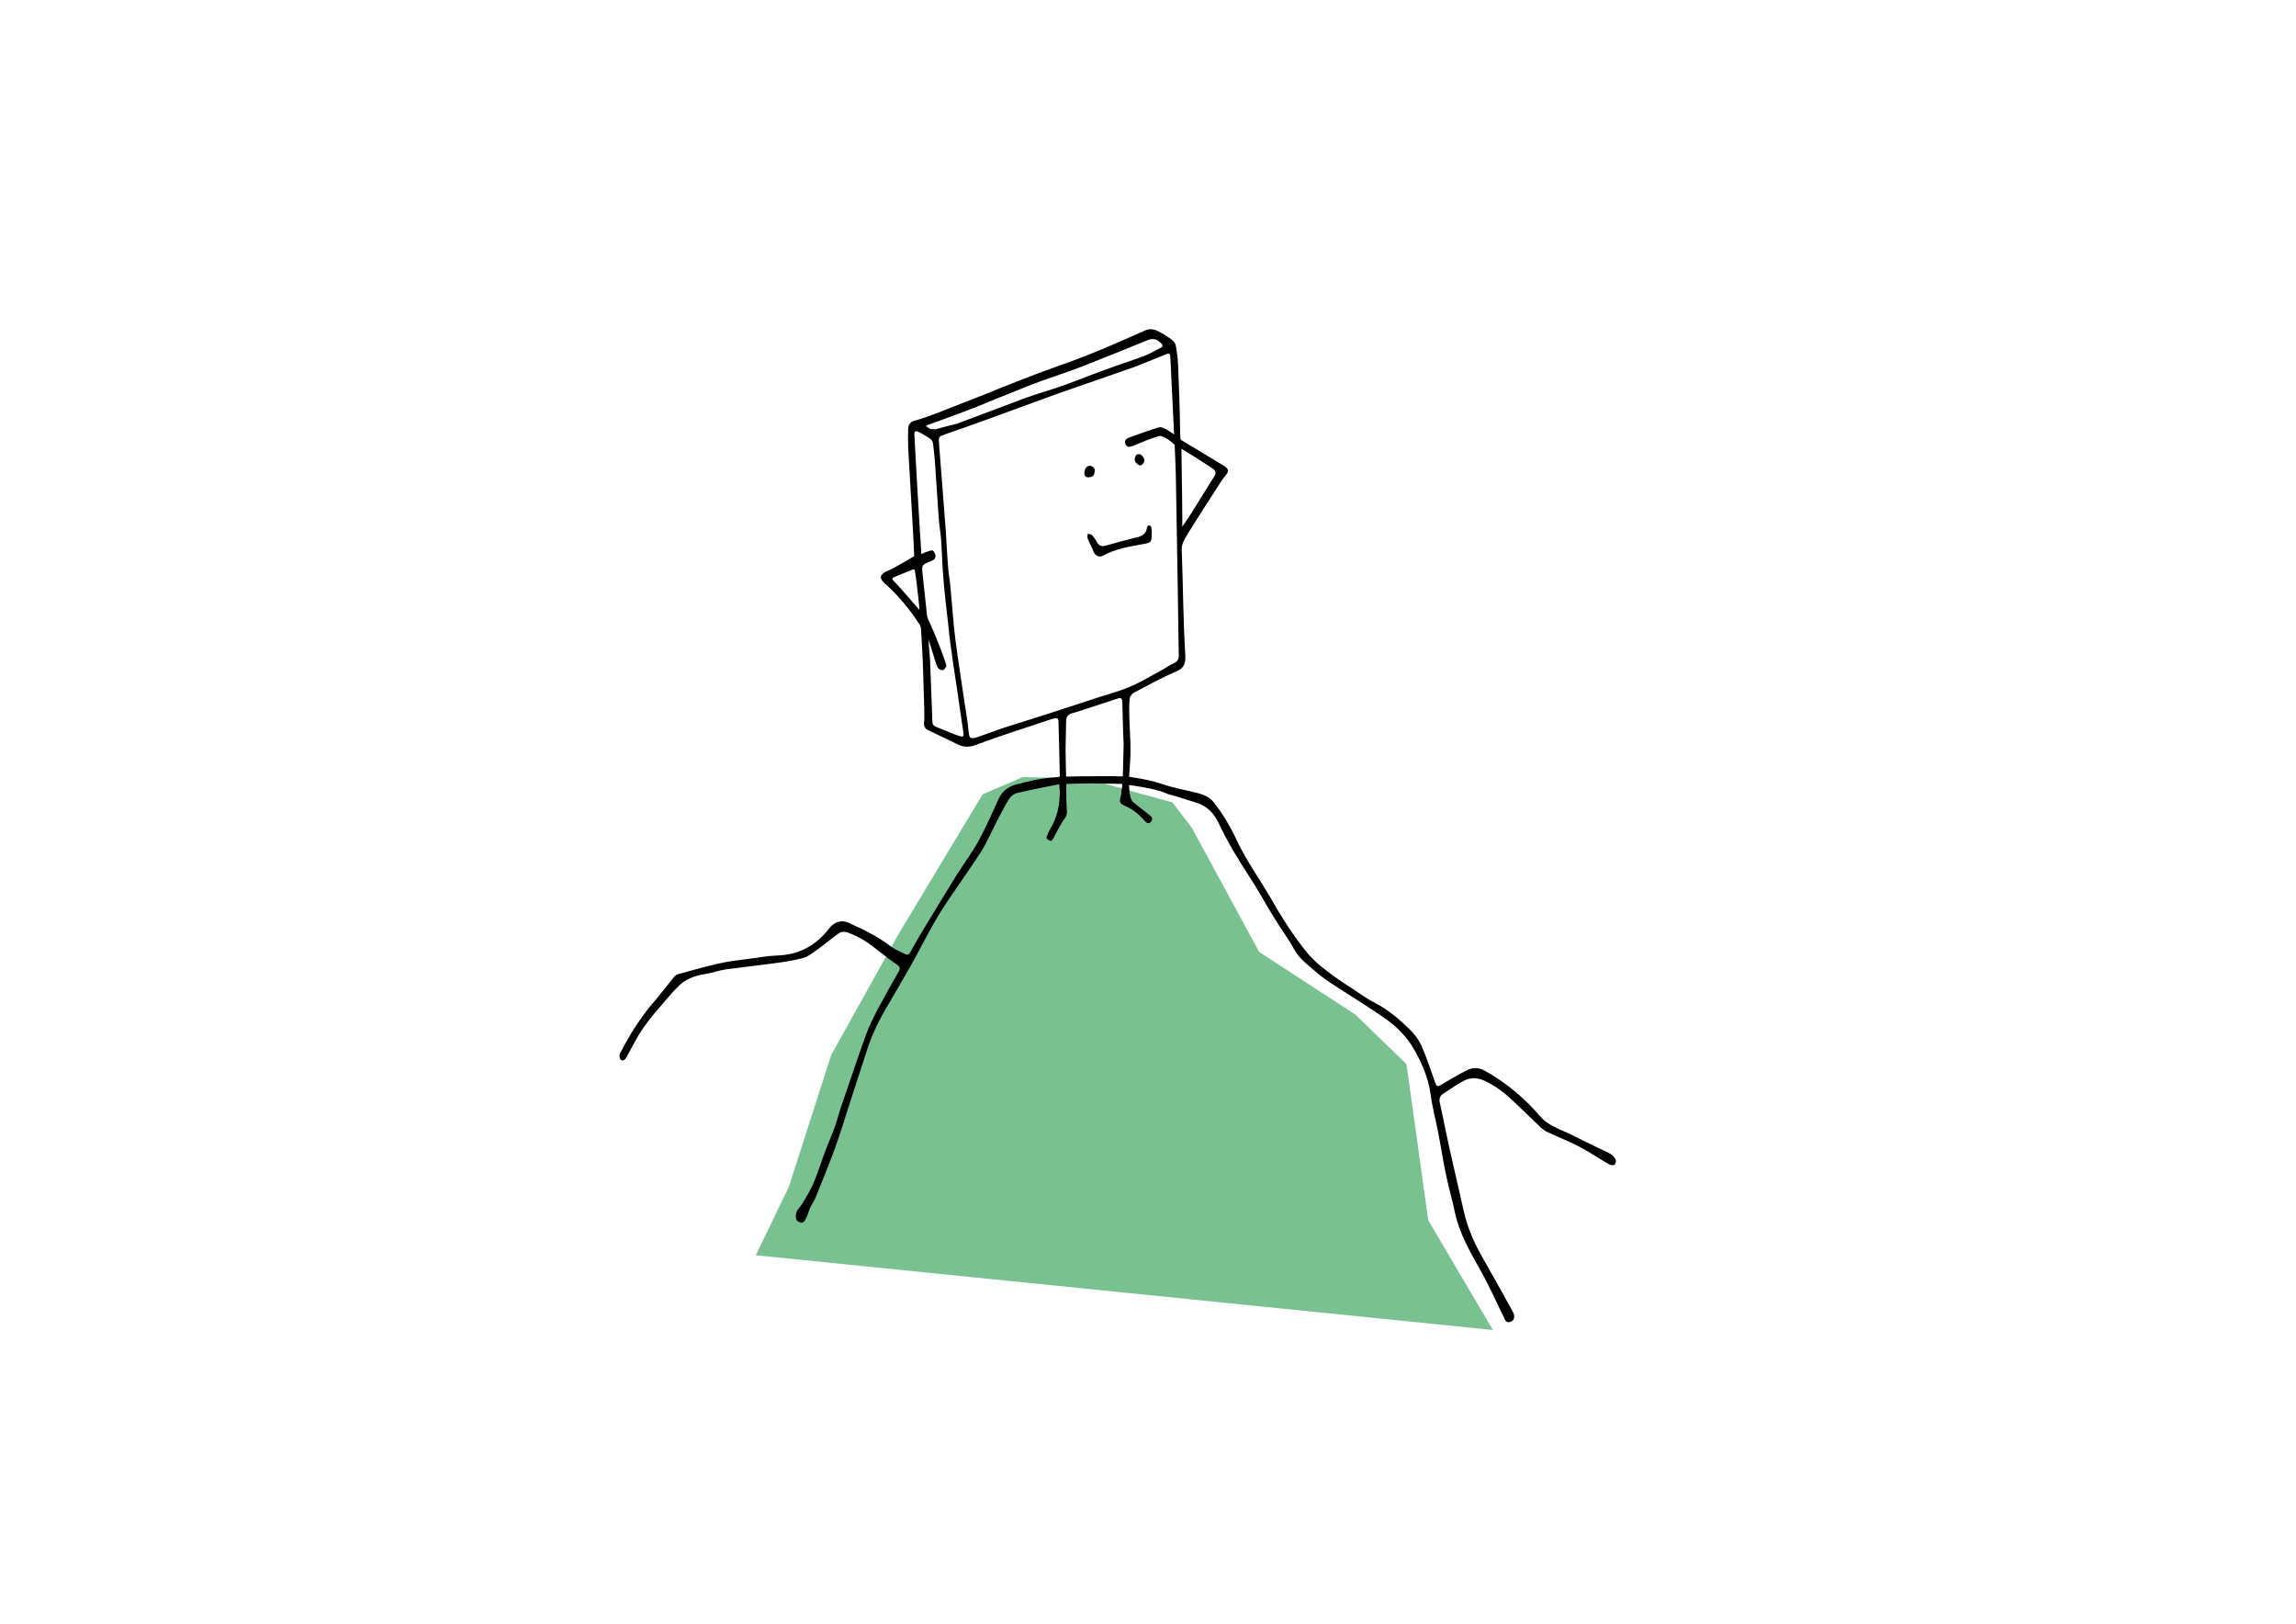 <?xml version="1.0" encoding="UTF-8" standalone="no"?>
<svg
   xmlns:dc="http://purl.org/dc/elements/1.1/"
   xmlns:cc="http://creativecommons.org/ns#"
   xmlns:rdf="http://www.w3.org/1999/02/22-rdf-syntax-ns#"
   xmlns:svg="http://www.w3.org/2000/svg"
   xmlns="http://www.w3.org/2000/svg"
   xmlns:sodipodi="http://sodipodi.sourceforge.net/DTD/sodipodi-0.dtd"
   xmlns:inkscape="http://www.inkscape.org/namespaces/inkscape"
   viewBox="0 0 841.9 595.3"
   version="1.1"
   id="svg16"
   sodipodi:docname="futuro.svg"
   inkscape:version="0.92.3 (2405546, 2018-03-11)">
  <defs
     id="defs20" />
  <sodipodi:namedview
     pagecolor="#ffffff"
     bordercolor="#666666"
     borderopacity="1"
     objecttolerance="10"
     gridtolerance="10"
     guidetolerance="10"
     inkscape:pageopacity="0"
     inkscape:pageshadow="2"
     inkscape:window-width="1029"
     inkscape:window-height="643"
     id="namedview18"
     showgrid="false"
     inkscape:zoom="0.38840716"
     inkscape:cx="23.17156"
     inkscape:cy="297.64999"
     inkscape:window-x="1366"
     inkscape:window-y="30"
     inkscape:window-maximized="0"
     inkscape:current-layer="svg16" />
  <g
     id="g836"
     transform="matrix(-1,0,0,1,819.723,0)">
    <path
       id="path2"
       d="m 272.3,487.6 23.7,-40.2 8,-57.3 18.7,-18.1 35.3,-23 24.7,-45.5 7.1,-9.3 31.8,-8.8 23.1,-0.5 14.7,6.3 30.7,51 24.8,44.5 15.6,48.5 12.1,25"
       inkscape:connector-curvature="0"
       style="fill:#7ac191;fill-rule:evenodd" />
    <path
       id="path4"
       d="m 431.1,284.7 c 0,0 0.5,0.2 2,0.3 4.9,0.3 9.6,1.4 14.3,2.7 2.8,0.8 4.8,2.4 6.1,5.1 2.3,5.1 4.6,10.3 7.3,15.3 2.4,4.4 5.5,8.5 8.2,12.8 4.1,6.6 8.1,13.2 12.1,19.8 1.7,2.8 3.3,5.6 4.9,8.5 0.5,0.8 1,1 1.8,0.6 1.9,-1 3.9,-1.7 5.5,-3 4.7,-3.6 10,-6.1 15.3,-8.5 2.6,-1.2 5.3,-0.3 7.1,2.1 4.8,6.2 10.9,9.6 18.9,9.9 3.5,0.1 6.9,0.8 10.4,1.2 3.8,0.5 7.6,0.9 11.4,1.8 4.9,1.1 9.7,2.5 14.5,3.8 0.6,0.2 1.2,0.5 1.6,1 2.2,2.7 4.3,5.4 6.5,8.1 0.9,1.1 1.9,2.2 2.8,3.3 1.1,1.5 2.3,3 3.3,4.5 1.1,1.5 2.1,3.1 3.1,4.7 1.5,2.5 2.9,5 4.2,7.6 0.3,0.6 0.1,1.9 -0.3,2.2 -0.8,0.7 -1.6,0 -2.1,-0.9 -2,-3.6 -3.8,-7.4 -6.2,-10.8 -2.4,-3.5 -5.3,-6.7 -8,-9.9 -1.5,-1.8 -3.1,-3.6 -4.8,-5.3 -2.6,-2.6 -5.8,-3.8 -9.4,-4.4 -2.7,-0.4 -5.3,-1.4 -8,-1.8 -5.8,-0.8 -11.6,-1.4 -17.5,-2.2 -3.6,-0.5 -7.3,-1 -10.9,-2 -1.9,-0.5 -3.5,-1.9 -5.1,-3 -2.7,-1.9 -5.2,-4.1 -7.9,-6 -1.7,-1.2 -3.5,-0.3 -5.1,0.4 -5.3,2.1 -9.3,6 -13.8,9.3 -0.9,0.7 -1.9,1.3 -2.8,2 -0.8,0.6 -0.9,1.4 -0.3,2.3 2.5,4.4 5,8.8 7.4,13.3 1.7,3.3 3.5,6.7 4.7,10.2 3,8.3 5.8,16.8 8.7,25.2 1,2.8 1.7,5.7 2.7,8.5 0.8,2.4 1.9,4.7 2.8,7 1.7,4.4 3.1,9 4.9,13.3 1.1,2.6 2.6,5 4,7.4 0.7,1.2 1.8,2.1 2.3,3.4 0.3,0.8 0.3,2.1 -0.1,2.8 -0.3,0.6 -1.6,1.1 -2.2,0.9 -0.7,-0.3 -1.1,-1.3 -1.5,-2.1 -0.5,-1.1 -0.8,-2.3 -1.3,-3.4 -0.6,-1.3 -1.5,-2.5 -2,-3.8 -2.4,-5.9 -4.8,-11.8 -7,-17.8 -1.9,-5.3 -3.6,-10.7 -5.3,-16.1 -2,-6.3 -4.1,-12.5 -6.1,-18.8 -1.7,-5.5 -4,-10.7 -6.9,-15.7 -3.1,-5.4 -6.3,-10.7 -9.4,-16.2 -2.8,-5 -5.4,-10.1 -8.2,-15.1 -2,-3.6 -4.2,-7 -6.5,-10.4 -3.7,-5.5 -7.6,-10.9 -11.2,-16.5 -2.2,-3.5 -3.8,-7.3 -5.7,-11 -1.5,-2.8 -2.9,-5.7 -4.6,-8.4 -0.6,-1 -1.9,-2 -3.1,-2.2 -4.5,-1.1 -15.3,-3.2 -15.3,-3.2 0,0 0,1.2 -0.2,2.4 0,5.5 0.9,9.6 3.6,14.2 0.5,0.9 1,1.9 1.3,3 0.1,0.4 -1.5,1.5 -1.9,1.1 -0.6,-0.6 -0.9,-1.5 -1.3,-2.2 -1.2,-2.1 -2.2,-4.2 -3.6,-6.1 -1,-1.4 -0.7,-2.7 -0.6,-4.2 0.2,-2.2 0.1,-8.3 0.1,-8.3 0,0 -6.4,-0.2 -9,-0.2 -3.3,0 -11.4,0.2 -11.4,0.2 0,0 -0.3,0.4 0.1,1.8 v 0.2 c 0.2,0.8 0.1,1.7 0.4,2.6 0.5,2 0.4,2.6 -1.5,3.4 -2.8,1.2 -5.1,3 -7.1,5.3 -0.7,0.8 -1.6,1.7 -2.5,0.6 -1,-1.1 -0.2,-2 0.8,-2.7 1.9,-1.5 3.9,-3 5.8,-4.6 1.4,-1.2 1.4,-6.2 1.4,-6.2 0,0 -9.4,1.2 -13.2,2.9 -1.2,0.6 -2.6,0.8 -3.9,1.2 -2.5,0.8 -5.1,1.6 -7.6,2.4 -4,1.2 -6.6,4.1 -8.2,7.6 -3.2,6.8 -7.1,13.2 -11.2,19.5 -3.3,5 -6.1,10.3 -9.3,15.4 -2.3,3.8 -5,7.3 -7.1,11.2 -2.1,3.8 -5.5,6.1 -8.6,8.8 -3,2.6 -6.5,4.6 -9.8,6.8 -4.8,3.1 -9.7,6.1 -14.4,9.4 -4.6,3.1 -8.6,7.1 -11.3,11.9 -2.8,5 -5.1,10.2 -5.9,16 -0.6,4.6 -1.8,9.1 -2.7,13.6 -1.1,5.5 -1.9,11.1 -3.1,16.6 -0.9,4.5 -2.3,9 -3.2,13.5 -1.7,7.9 -5.8,14.8 -9.7,21.8 -3,5.3 -5.4,10.9 -8.1,16.3 -0.5,1.1 -0.8,2.5 -2.6,1.9 -1.4,-0.5 -1.7,-2 -0.8,-3.7 3.6,-6.5 7.2,-13 10.9,-19.5 3.1,-5.4 5.6,-10.9 7,-17 1.8,-7.9 3.6,-15.8 5.4,-23.7 1.2,-5.4 2.2,-10.8 3.4,-16.1 0.4,-1.6 0.2,-2.8 -1.3,-3.7 -2.4,-1.5 -4.8,-3.3 -7.3,-4.6 -2.7,-1.5 -5.6,-1.2 -8.3,0.2 -3.9,1.9 -7.2,4.5 -10.3,7.5 -3.3,3.2 -6.6,6.3 -9.9,9.5 -0.6,0.5 -1.2,1 -2,1.4 -3.8,1.8 -7.7,3.3 -11.4,5.2 -2.9,1.5 -5.6,3.2 -8.4,4.9 -1.1,0.7 -2.2,1.4 -3.4,2 -0.5,0.2 -1.5,0.3 -1.7,0 -0.4,-0.4 -0.7,-1.4 -0.4,-1.9 0.4,-0.8 1.1,-1.6 1.8,-2 1.7,-1 3.5,-1.7 5.3,-2.6 3,-1.4 5.9,-2.9 8.9,-4.4 3.1,-1.5 6.3,-2.6 9.1,-4.5 2.2,-1.5 3.8,-3.9 5.8,-5.9 5.1,-5.2 10.8,-9.7 17.2,-13.2 2.1,-1.2 4.4,-1.2 6.5,-0.1 3.1,1.6 6.2,3.4 9.2,5.2 1.5,0.9 1.7,0.9 2.4,-0.8 1.6,-4.5 3.1,-9.2 5.1,-13.6 0.9,-2.1 2.5,-4.1 4.2,-5.8 3.9,-3.8 8,-7.3 12.9,-9.8 2.8,-1.4 5.3,-3.3 7.9,-5 2.5,-1.6 5,-3.2 7.4,-5 3.4,-2.5 6.7,-5 9.5,-8.4 5,-6.2 9.3,-12.9 13.2,-19.8 4.1,-7.1 9,-13.8 12.5,-21.3 2.3,-4.9 5.1,-9.7 8.5,-14 1.6,-2 3.8,-2.8 6.1,-3.4 4.4,-1.1 9,-1.9 13.2,-3.4 3,-1 6,-1.6 9.1,-2.1 2.3,-0.4 2.6,-0.4 2.6,-0.4 0,0 -0.6,-7.6 -0.5,-10.1 0,-3.7 0.3,-7.4 0.4,-11 0.1,-2.5 0.1,-5.1 -0.1,-7.6 -0.1,-0.7 -0.8,-1.7 -1.5,-2.1 -5,-2.6 -9.9,-5.4 -15.1,-7.6 -3.1,-1.3 -4,-2.6 -3.8,-6.3 0.8,-12.8 0.8,-25.7 1.3,-38.5 0.1,-2.2 -1,-3.8 -1.9,-5.4 -4.1,-6.7 -8.4,-13.2 -12.6,-19.8 -0.5,-0.7 -1,-1.4 -1.6,-2.1 -1.3,-1.6 -1.1,-2.4 0.6,-3.5 4.5,-2.7 15.9,-9.6 15.9,-9.6 0,0 0.2,-1 0.2,-3.3 0.1,-7.8 0.4,-15.5 0.7,-23.3 0.1,-2.7 0.4,-5.3 0.9,-8 0.1,-0.7 0.8,-1.5 1.4,-2 1.6,-1.2 3.3,-2.3 5.1,-3.2 1.4,-0.7 2.9,-1 4.6,-0.3 6.6,2.9 13.2,5.9 20,8.6 5.7,2.3 11.5,4.3 17.3,6.4 3,1.1 6,2.3 8.9,3.4 4.2,1.6 8.3,3.3 12.5,5 6.1,2.4 12.3,4.8 18.4,7.2 2.4,0.9 4.9,1.8 7.4,2.5 1.6,0.4 2.4,1.3 2.5,2.8 0.1,2.5 0.1,4.9 0,7.4 -0.6,10.9 -1.3,21.9 -1.9,32.8 -0.1,2 -0.3,6.7 -0.3,6.7 0,0 6.5,3.9 9.1,5.1 0.4,0.2 0.8,0.3 1.2,0.5 2.5,1.4 2.5,2.6 0.4,4.5 -5,4.4 -9.1,9.5 -12.7,15 -0.3,0.5 -0.5,1.2 -0.5,1.8 -0.3,4.3 -0.5,8.6 -0.7,13 -0.2,5.5 -0.3,11 -0.5,16.5 0,1.6 -0.1,3.2 0.1,4.8 0.1,1.6 -0.7,2.2 -1.9,2.8 -3.3,1.6 -6.7,3.1 -10,4.8 -2.5,1.3 -4.7,1.4 -7.4,0.3 -8.2,-3.1 -16.6,-5.7 -24.9,-8.5 -1.2,-0.4 -2.3,-0.8 -3.5,-1.1 -1.1,-0.3 -1.6,0 -1.6,1.2 -0.1,2.4 -0.5,20.1 -0.5,20.1 z M 387.5,240 c -0.1,1.6 0.4,2.5 1.9,3.2 1.8,0.8 3.3,2 5.1,2.9 3.7,2 7.3,4.2 11.2,5.8 4.3,1.8 8.8,2.9 13.2,4.4 5.7,1.9 11.4,3.7 17.2,5.6 5.4,1.7 10.8,3.4 16.1,5.1 3,1 6,2.2 9,3.2 2.8,0.9 3.1,0.6 3.4,-2.4 0.3,-3.3 0.9,-6.6 1.4,-9.9 1.1,-7.8 2.4,-15.6 3.4,-23.4 0.8,-6.4 1.2,-12.8 1.8,-19.2 0.2,-2.2 0.6,-4.3 0.8,-6.5 0.4,-4.6 0.6,-9.3 0.9,-13.9 0.8,-10.8 1.7,-21.5 2.5,-32.3 0.2,-2.6 0.1,-2.5 -2.3,-3.4 -4.9,-1.7 -9.8,-3.4 -14.7,-5.2 -8.8,-3.2 -17.5,-6.4 -26.3,-9.6 -3.3,-1.2 -6.7,-2.3 -10.1,-3.5 -5.7,-2 -11.5,-4 -17.2,-6 -0.9,-0.3 -1.8,-0.6 -2.7,-1 -3.3,-1.3 -6.6,-2.7 -9.9,-4 -0.8,-0.3 -1.5,-0.6 -1.6,0.7 -0.4,8.8 -1.4,28.7 -1.4,28.7 0,0 4.1,-3.2 5.7,-2.6 1.2,0.4 2.5,0.8 3.7,1.2 2.5,0.9 4.9,1.7 7.3,2.6 1,0.4 1.7,1.2 1.1,2.4 -0.6,1.2 -1.4,1 -2.6,0.6 -3.1,-1.3 -6.3,-2.6 -9.5,-3.6 -2,-0.6 -5.9,3.2 -5.9,3.2 0,0 -0.5,10.6 -0.5,15.4 -0.2,9.5 -1,59.1 -1,61.5 z m 96.9,-79.8 c 0.2,-2.3 -0.2,-2.6 -2.2,-1.5 -1.3,0.7 -2.5,1.4 -3.7,2.3 -0.5,0.3 -0.8,1 -0.9,1.6 -0.3,2.2 -0.5,4.5 -0.7,6.7 -0.5,6.9 -0.9,13.9 -1.4,20.8 -0.2,2.7 -0.7,5.4 -0.9,8.2 -0.3,4.6 -0.4,9.2 -0.8,13.8 -0.4,5.1 -1,10.2 -1.6,15.3 -0.4,3.9 -0.8,7.8 -1.4,11.6 -0.6,4.7 -1.4,9.5 -2.1,14.2 -0.7,5 -1.4,10 -2.2,15.1 -0.3,1.7 -0.1,2 1.6,1.5 2.4,-0.8 4.7,-1.9 7.1,-2.8 2.6,-1 2.6,-1 2.7,-3.7 0,-0.2 0,-0.4 0,-0.7 0.3,-6.9 0.5,-13.9 0.8,-20.8 0.1,-1.7 0.5,-5.5 0.5,-7.2 0,-0.3 -2.9,9.7 -3.3,10.2 -0.4,0.5 -1.3,1 -1.9,0.9 -0.5,-0.1 -1,-0.9 -1.3,-1.5 -0.2,-0.5 3.7,-10.7 5.7,-15 0.5,-1.2 1.2,-2.3 1.4,-3.6 0.6,-5 1,-9.9 1.6,-14.9 0.4,-3.5 0.4,-3.6 -2.9,-4.9 -1.1,-0.4 -1.9,-1 -1.8,-2.1 0.1,-0.7 0.6,-1.8 1.1,-1.9 0.7,-0.2 4.1,1.3 4.1,1.3 0,0 0.3,-6 0.5,-8.2 0.7,-11.6 1.4,-23.2 2,-34.7 z m -76.7,112.6 c 0,0 0.3,11.8 0.3,11.8 0,0 0.1,0.1 2.1,0 3.2,-0.1 6.3,0 9.5,0 2.6,0 5.2,0 7.8,0.1 h 1.4 c 0,0 0.2,-7 0.2,-9.8 0,-3.5 -0.2,-6.9 -0.2,-10.4 0,-1.7 -0.7,-2.6 -2.2,-3 -1.4,-0.4 -2.8,-0.8 -4.2,-1.3 -4.1,-1.3 -8.1,-2.7 -12.2,-4 -0.9,-0.3 -1.9,-0.8 -2,1.1 -0.2,5.8 -0.2,9.7 -0.5,15.5 z m 69.4,-115.3 c 0,-0.1 0,-0.1 0.1,-0.2 0.4,0 0.9,0.1 1.3,0 0.6,-0.3 1.2,-0.7 1.7,-1.1 -0.5,-0.3 -1,-0.6 -1.5,-0.7 -5,-1.8 -9.9,-3.6 -14.9,-5.5 -4.7,-1.8 -9.2,-3.8 -13.9,-5.6 -4.2,-1.7 -8.3,-3.4 -12.5,-4.9 -4.7,-1.7 -9.5,-3.2 -14.1,-5 -8.2,-3.2 -16.3,-6.5 -24.4,-9.8 -2,-0.8 -3.4,-0.4 -4.9,1.1 -0.7,0.7 -0.9,1.2 0.1,1.7 2.2,1.1 4.3,2.4 6.6,3.2 4.6,1.7 9.3,3.2 13.9,4.9 5,1.8 9.9,3.8 14.9,5.6 4.7,1.7 9.5,3 14.2,4.7 8.4,3.1 16.6,6.3 25,9.4 2.8,0.7 5.6,1.4 8.4,2.2 z m -90.6,8.6 c 0,-1.2 0,-1.6 0,-1.6 0,0 -7.9,4.9 -11.2,7.1 -1.1,0.7 -1.8,1.7 -0.8,3.1 2.9,4.5 5.6,9.1 8.5,13.6 0.9,1.5 3.1,4.6 3.2,4.8 -0.1,-0.2 0.2,-22.6 0.3,-27 z m 96.1,57.5 c 0.2,-0.2 7.1,-8.3 9.3,-10.5 0.5,-0.5 1.1,-1 0,-1.5 -2.2,-0.9 -4.4,-1.8 -6.6,-2.7 -0.7,-0.3 -1,-0.2 -1.1,0.6 -0.7,4.4 -1.7,13.8 -1.6,14.1 z"
       inkscape:connector-curvature="0"
       style="fill-rule:evenodd" />
    <path
       id="path6"
       d="m 397.4,195.7 c 0,3.3 0.1,3.2 3.3,3.8 5,0.9 10,1.7 14.5,4.2 1.5,0.8 3,0 3.6,-1.6 0.6,-1.6 1.5,-3.1 2.1,-4.7 0.2,-0.5 0,-1.1 0,-1.7 -0.5,0.1 -1.2,0.1 -1.5,0.4 -0.8,0.9 -1.4,1.8 -2,2.8 -0.8,1.4 -1.9,1.5 -3.3,1.1 -3,-0.9 -6.1,-1.7 -9.2,-2.5 -2.5,-0.7 -5.5,-0.7 -5.8,-4.3 0,-0.2 -0.5,-0.6 -0.8,-0.6 -0.2,0 -0.6,0.4 -0.7,0.7 -0.1,0.8 -0.1,1.6 -0.2,2.4 z m 5,-29.2 c -0.2,0 -0.5,0 -0.7,0 -0.5,0.6 -1.3,1.2 -1.6,1.9 -0.3,0.9 1,2.5 1.8,2.2 0.7,-0.3 1.6,-1.1 1.7,-1.8 0,-0.7 -0.8,-1.5 -1.2,-2.3 z m 17.4,8.5 c 0.3,0 0.6,0 0.8,-0.1 0.4,-0.7 1,-1.5 1.1,-2.3 0.1,-1.3 -1,-1.6 -2.1,-1.6 -1.2,0 -1.6,0.9 -1.3,1.8 0.3,0.8 1,1.5 1.5,2.2 z"
       inkscape:connector-curvature="0"
       style="fill:none" />
    <g
       id="g14"
       style="fill-rule:evenodd">
      <path
         id="path8"
         d="m 397.4,195.7 c 0,-0.8 0,-1.6 0.2,-2.4 0,-0.3 0.4,-0.7 0.7,-0.7 0.3,0 0.8,0.3 0.8,0.6 0.4,3.6 3.3,3.6 5.8,4.3 3.1,0.8 6.1,1.6 9.2,2.5 1.4,0.4 2.5,0.3 3.3,-1.1 0.6,-1 1.2,-2 2,-2.8 0.3,-0.3 1,-0.3 1.5,-0.4 0,0.6 0.2,1.2 0,1.7 -0.6,1.6 -1.5,3.1 -2.1,4.7 -0.6,1.6 -2.1,2.4 -3.6,1.6 -4.5,-2.5 -9.5,-3.3 -14.5,-4.2 -3.2,-0.6 -3.2,-0.6 -3.3,-3.8 z"
         inkscape:connector-curvature="0" />
      <path
         id="path10"
         d="m 402.4,166.5 c 1.1,0.2 1.3,1.6 1.2,2.3 -0.1,0.7 -1,1.5 -1.7,1.8 -0.8,0.3 -2.1,-1.2 -1.8,-2.2 0.2,-0.7 1.2,-2.1 2.3,-1.9 z"
         inkscape:connector-curvature="0" />
      <path
         id="path12"
         d="m 418.3,172.8 c -0.2,-0.9 0.6,-1.8 1.5,-2 1,-0.2 1.8,0.6 2,1.2 0.2,0.6 1,3 -1.2,3 -2.1,-0.1 -2.1,-1.2 -2.3,-2.2 z"
         inkscape:connector-curvature="0" />
    </g>
  </g>
</svg>
